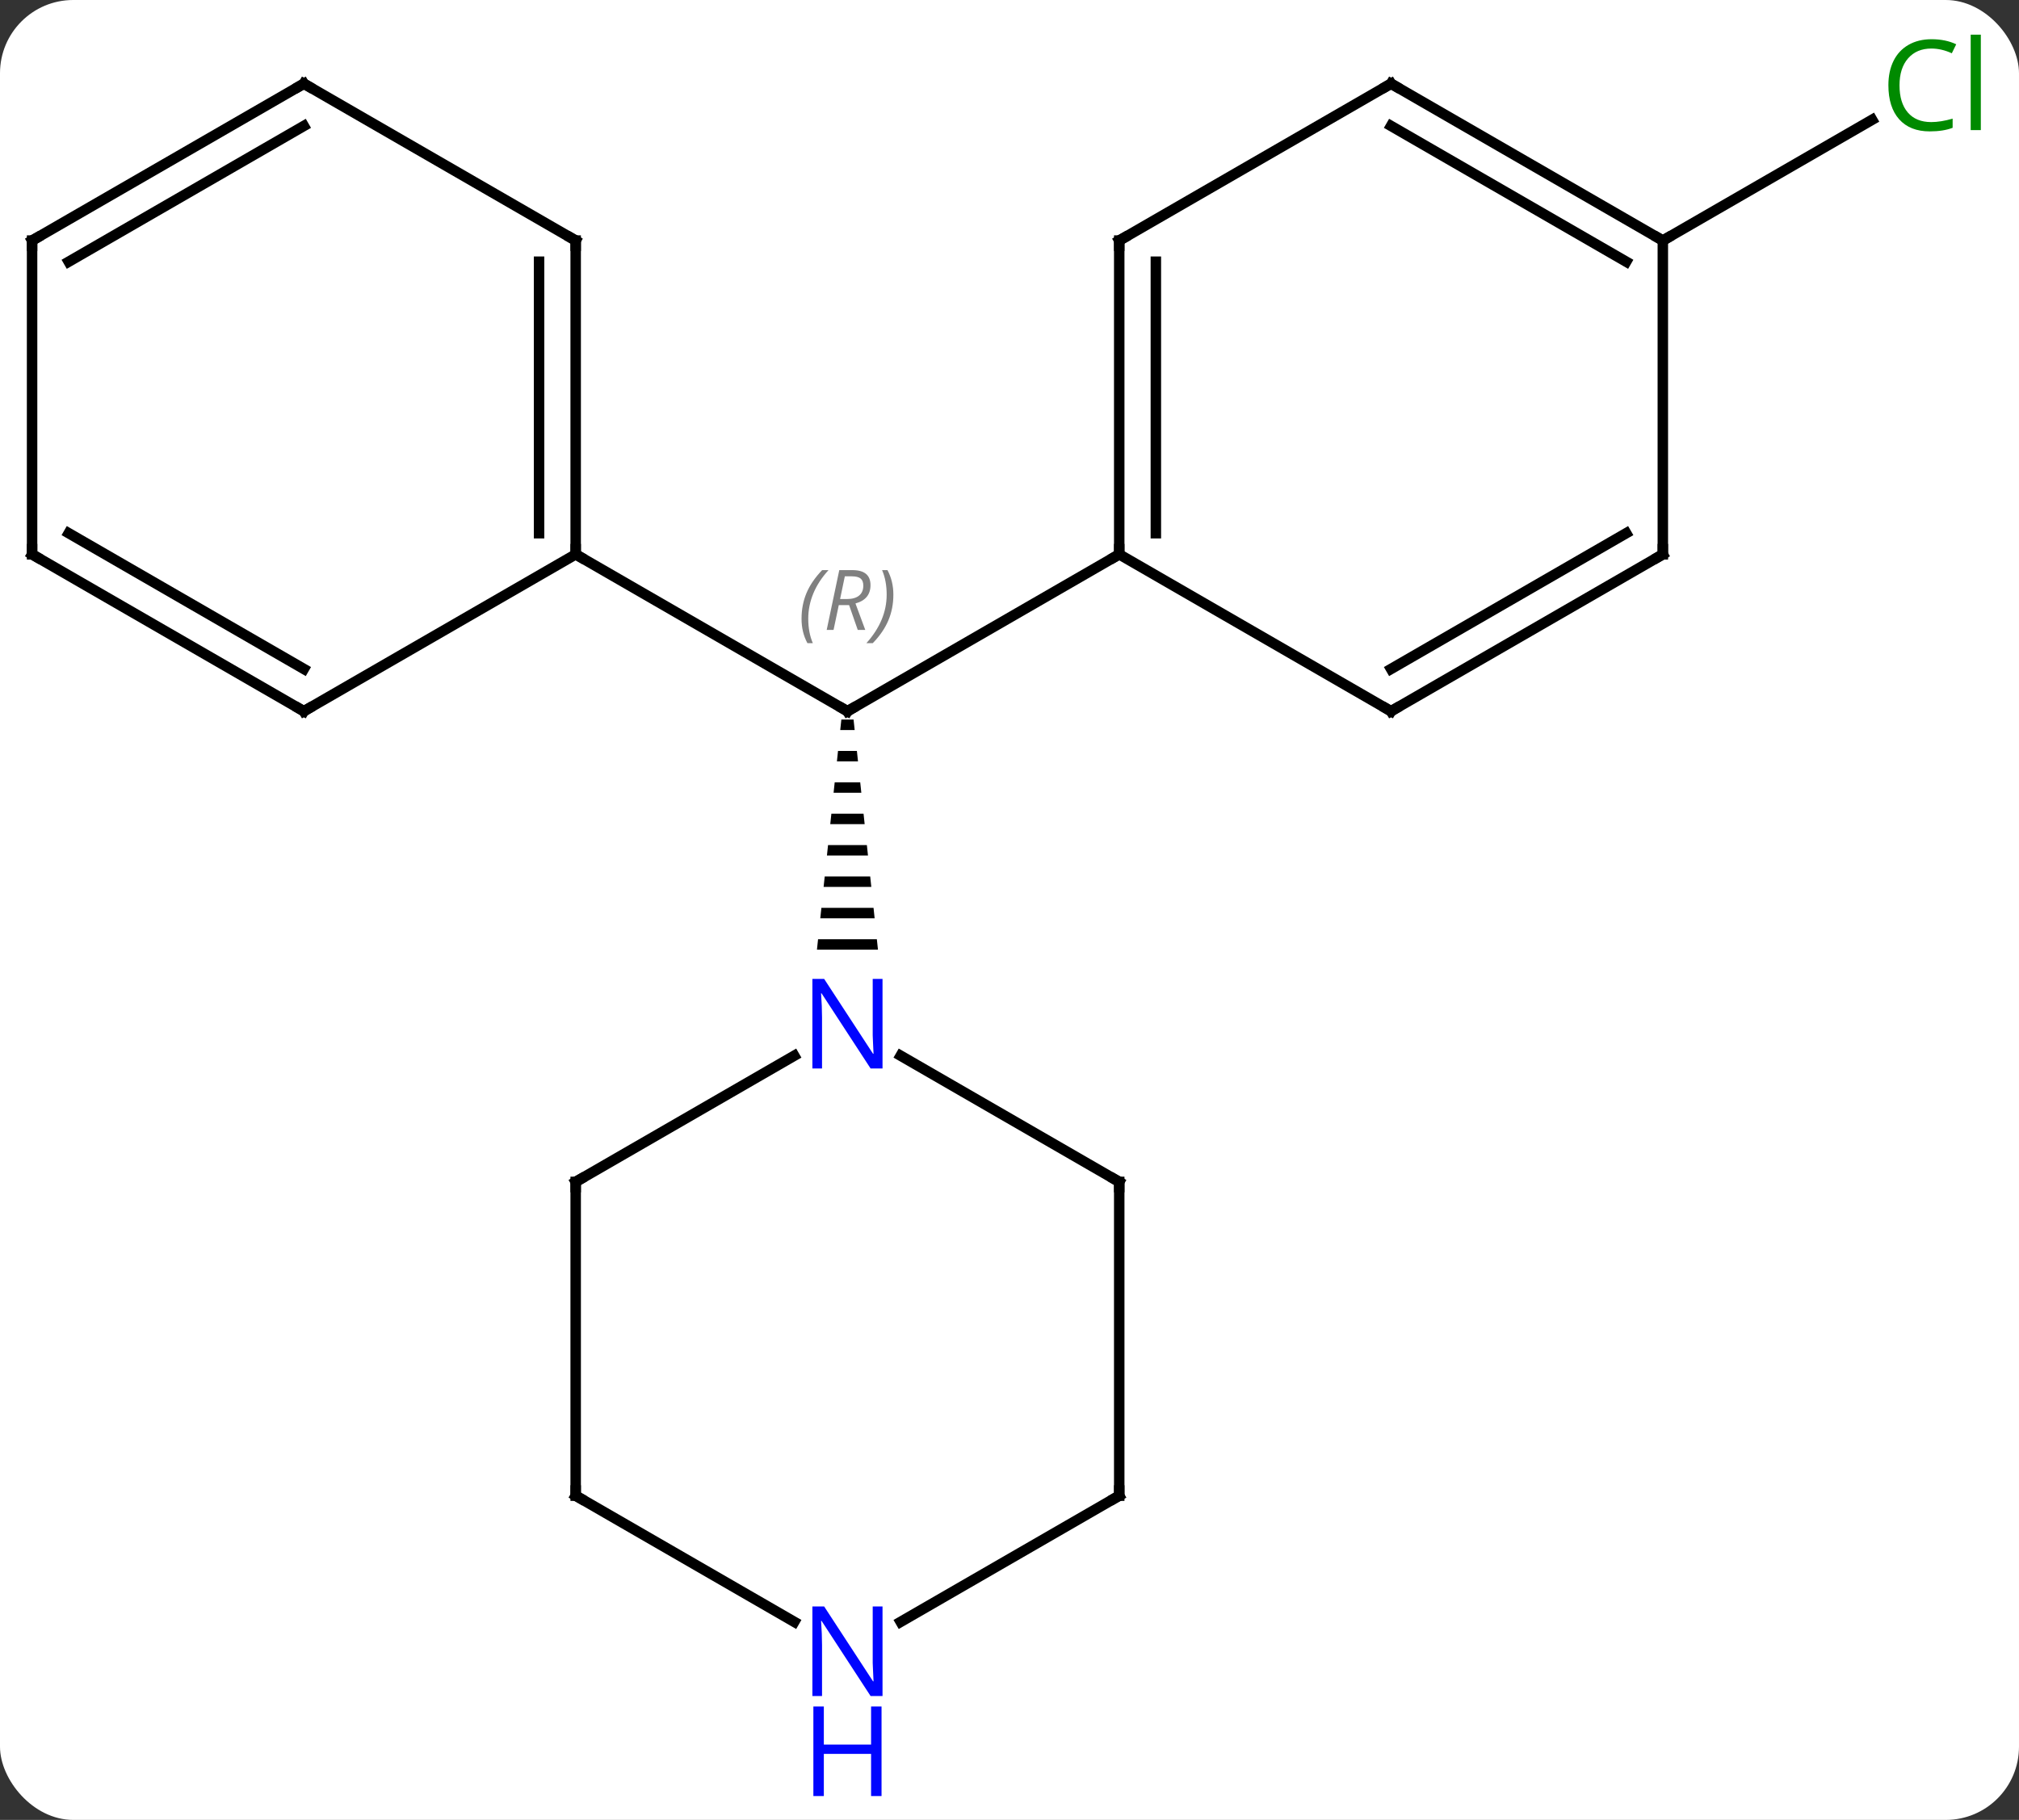 <svg width="193" viewBox="0 0 193 174" style="fill-opacity:1; color-rendering:auto; color-interpolation:auto; text-rendering:auto; stroke:black; stroke-linecap:square; stroke-miterlimit:10; shape-rendering:auto; stroke-opacity:1; fill:black; stroke-dasharray:none; font-weight:normal; stroke-width:1; font-family:'Open Sans'; font-style:normal; stroke-linejoin:miter; font-size:12; stroke-dashoffset:0; image-rendering:auto;" height="174" class="cas-substance-image" xmlns:xlink="http://www.w3.org/1999/xlink" xmlns="http://www.w3.org/2000/svg"><rect x="0" y="0" width="193" height="174" fill="#333333" stroke="none"/><svg class="cas-substance-single-component"><rect y="0" x="0" width="193" stroke="none" ry="7" rx="7" height="174" fill="white" class="cas-substance-group"/><svg y="0" x="0" width="193" viewBox="0 0 193 174" style="fill:black;" height="174" class="cas-substance-single-component-image"><svg><g><g transform="translate(94,83)" style="text-rendering:geometricPrecision; color-rendering:optimizeQuality; color-interpolation:linearRGB; stroke-linecap:butt; image-rendering:optimizeQuality;"><line y2="-30" y1="-15" x2="12.99" x1="-12.99" style="fill:none;"/><line y2="-30" y1="-15" x2="-38.97" x1="-12.99" style="fill:none;"/><path style="stroke:none;" d="M-13.574 -14.203 L-13.68 -13.203 L-12.3 -13.203 L-12.406 -14.203 ZM-13.892 -11.203 L-13.998 -10.203 L-11.982 -10.203 L-12.088 -11.203 ZM-14.21 -8.203 L-14.316 -7.203 L-11.664 -7.203 L-11.77 -8.203 ZM-14.528 -5.203 L-14.634 -4.203 L-11.346 -4.203 L-11.452 -5.203 ZM-14.846 -2.203 L-14.952 -1.203 L-11.028 -1.203 L-11.134 -2.203 ZM-15.164 0.797 L-15.27 1.797 L-10.71 1.797 L-10.816 0.797 ZM-15.482 3.797 L-15.588 4.797 L-10.392 4.797 L-10.498 3.797 ZM-15.8 6.797 L-15.906 7.797 L-10.074 7.797 L-10.18 6.797 Z"/><line y2="-60" y1="-71.551" x2="64.953" x1="84.96" style="fill:none;"/><line y2="-60" y1="-30" x2="12.99" x1="12.99" style="fill:none;"/><line y2="-57.979" y1="-32.021" x2="16.49" x1="16.49" style="fill:none;"/><line y2="-15" y1="-30" x2="38.97" x1="12.99" style="fill:none;"/><line y2="-75" y1="-60" x2="38.97" x1="12.99" style="fill:none;"/><line y2="-30" y1="-15" x2="64.953" x1="38.97" style="fill:none;"/><line y2="-32.021" y1="-19.041" x2="61.453" x1="38.97" style="fill:none;"/><line y2="-60" y1="-75" x2="64.953" x1="38.97" style="fill:none;"/><line y2="-57.979" y1="-70.959" x2="61.453" x1="38.97" style="fill:none;"/><line y2="-60" y1="-30" x2="64.953" x1="64.953" style="fill:none;"/><line y2="-60" y1="-30" x2="-38.97" x1="-38.97" style="fill:none;"/><line y2="-57.979" y1="-32.021" x2="-42.47" x1="-42.47" style="fill:none;"/><line y2="-15" y1="-30" x2="-64.953" x1="-38.97" style="fill:none;"/><line y2="-75" y1="-60" x2="-64.953" x1="-38.97" style="fill:none;"/><line y2="-30" y1="-15" x2="-90.933" x1="-64.953" style="fill:none;"/><line y2="-32.021" y1="-19.041" x2="-87.433" x1="-64.953" style="fill:none;"/><line y2="-60" y1="-75" x2="-90.933" x1="-64.953" style="fill:none;"/><line y2="-57.979" y1="-70.959" x2="-87.433" x1="-64.953" style="fill:none;"/><line y2="-60" y1="-30" x2="-90.933" x1="-90.933" style="fill:none;"/><line y2="30" y1="17.935" x2="-38.97" x1="-18.074" style="fill:none;"/><line y2="30" y1="17.935" x2="12.99" x1="-7.906" style="fill:none;"/><line y2="60" y1="30" x2="-38.97" x1="-38.97" style="fill:none;"/><line y2="60" y1="30" x2="12.99" x1="12.99" style="fill:none;"/><line y2="72.065" y1="60" x2="-18.074" x1="-38.97" style="fill:none;"/><line y2="72.065" y1="60" x2="-7.906" x1="12.99" style="fill:none;"/><path style="fill:none; stroke-miterlimit:5;" d="M-12.557 -15.25 L-12.99 -15 L-13.423 -15.25"/></g><g transform="translate(94,83)" style="stroke-linecap:butt; font-size:8.4px; fill:gray; text-rendering:geometricPrecision; image-rendering:optimizeQuality; color-rendering:optimizeQuality; font-family:'Open Sans'; font-style:italic; stroke:gray; color-interpolation:linearRGB; stroke-miterlimit:5;"><path style="stroke:none;" d="M-17.379 -23.836 Q-17.379 -25.164 -16.91 -26.289 Q-16.441 -27.414 -15.41 -28.492 L-14.8 -28.492 Q-15.769 -27.43 -16.254 -26.258 Q-16.738 -25.086 -16.738 -23.852 Q-16.738 -22.523 -16.3 -21.508 L-16.816 -21.508 Q-17.379 -22.539 -17.379 -23.836 ZM-13.819 -25.148 L-14.319 -22.773 L-14.975 -22.773 L-13.772 -28.492 L-12.522 -28.492 Q-10.787 -28.492 -10.787 -27.055 Q-10.787 -25.695 -12.225 -25.305 L-11.287 -22.773 L-12.006 -22.773 L-12.834 -25.148 L-13.819 -25.148 ZM-13.241 -27.898 Q-13.631 -25.977 -13.694 -25.727 L-13.037 -25.727 Q-12.287 -25.727 -11.881 -26.055 Q-11.475 -26.383 -11.475 -27.008 Q-11.475 -27.477 -11.733 -27.688 Q-11.991 -27.898 -12.584 -27.898 L-13.241 -27.898 ZM-8.601 -26.148 Q-8.601 -24.82 -9.078 -23.688 Q-9.555 -22.555 -10.57 -21.508 L-11.18 -21.508 Q-9.242 -23.664 -9.242 -26.148 Q-9.242 -27.477 -9.68 -28.492 L-9.164 -28.492 Q-8.601 -27.43 -8.601 -26.148 Z"/></g><g transform="translate(94,83)" style="stroke-linecap:butt; fill:rgb(0,138,0); text-rendering:geometricPrecision; color-rendering:optimizeQuality; image-rendering:optimizeQuality; font-family:'Open Sans'; stroke:rgb(0,138,0); color-interpolation:linearRGB; stroke-miterlimit:5;"><path style="stroke:none;" d="M90.624 -78.359 Q89.218 -78.359 88.398 -77.422 Q87.578 -76.484 87.578 -74.844 Q87.578 -73.172 88.367 -72.25 Q89.156 -71.328 90.609 -71.328 Q91.515 -71.328 92.656 -71.656 L92.656 -70.781 Q91.765 -70.438 90.468 -70.438 Q88.578 -70.438 87.546 -71.594 Q86.515 -72.75 86.515 -74.859 Q86.515 -76.188 87.007 -77.18 Q87.499 -78.172 88.437 -78.711 Q89.374 -79.25 90.64 -79.25 Q91.984 -79.25 92.999 -78.766 L92.578 -77.906 Q91.593 -78.359 90.624 -78.359 ZM95.351 -70.562 L94.382 -70.562 L94.382 -79.688 L95.351 -79.688 L95.351 -70.562 Z"/><path style="fill:none; stroke:black;" d="M12.99 -30.5 L12.99 -30 L12.557 -29.75"/><path style="fill:none; stroke:black;" d="M12.99 -59.5 L12.99 -60 L13.423 -60.25"/><path style="fill:none; stroke:black;" d="M38.537 -15.25 L38.97 -15 L39.403 -15.25"/><path style="fill:none; stroke:black;" d="M38.537 -74.75 L38.97 -75 L39.403 -74.75"/><path style="fill:none; stroke:black;" d="M64.52 -29.75 L64.953 -30 L64.953 -30.5"/><path style="fill:none; stroke:black;" d="M64.52 -60.25 L64.953 -60 L65.386 -60.25"/><path style="fill:none; stroke:black;" d="M-38.97 -30.5 L-38.97 -30 L-38.537 -29.75"/><path style="fill:none; stroke:black;" d="M-38.97 -59.5 L-38.97 -60 L-39.403 -60.25"/><path style="fill:none; stroke:black;" d="M-64.52 -15.25 L-64.953 -15 L-65.386 -15.25"/><path style="fill:none; stroke:black;" d="M-64.52 -74.75 L-64.953 -75 L-65.386 -74.75"/><path style="fill:none; stroke:black;" d="M-90.5 -29.75 L-90.933 -30 L-90.933 -30.5"/><path style="fill:none; stroke:black;" d="M-90.5 -60.25 L-90.933 -60 L-90.933 -59.5"/><path style="fill:rgb(0,5,255); stroke:none;" d="M-9.638 19.156 L-10.779 19.156 L-15.467 11.969 L-15.513 11.969 Q-15.42 13.234 -15.42 14.281 L-15.42 19.156 L-16.342 19.156 L-16.342 10.594 L-15.217 10.594 L-10.545 17.75 L-10.498 17.75 Q-10.498 17.594 -10.545 16.734 Q-10.592 15.875 -10.576 15.5 L-10.576 10.594 L-9.638 10.594 L-9.638 19.156 Z"/><path style="fill:none; stroke:black;" d="M-38.537 29.75 L-38.97 30 L-38.97 30.5"/><path style="fill:none; stroke:black;" d="M12.557 29.75 L12.99 30 L12.99 30.5"/><path style="fill:none; stroke:black;" d="M-38.97 59.5 L-38.97 60 L-38.537 60.25"/><path style="fill:none; stroke:black;" d="M12.99 59.5 L12.99 60 L12.557 60.25"/><path style="fill:rgb(0,5,255); stroke:none;" d="M-9.638 79.156 L-10.779 79.156 L-15.467 71.969 L-15.513 71.969 Q-15.42 73.234 -15.42 74.281 L-15.42 79.156 L-16.342 79.156 L-16.342 70.594 L-15.217 70.594 L-10.545 77.75 L-10.498 77.75 Q-10.498 77.594 -10.545 76.734 Q-10.592 75.875 -10.576 75.5 L-10.576 70.594 L-9.638 70.594 L-9.638 79.156 Z"/><path style="fill:rgb(0,5,255); stroke:none;" d="M-9.732 88.719 L-10.732 88.719 L-10.732 84.688 L-15.248 84.688 L-15.248 88.719 L-16.248 88.719 L-16.248 80.156 L-15.248 80.156 L-15.248 83.797 L-10.732 83.797 L-10.732 80.156 L-9.732 80.156 L-9.732 88.719 Z"/></g></g></svg></svg></svg></svg>
